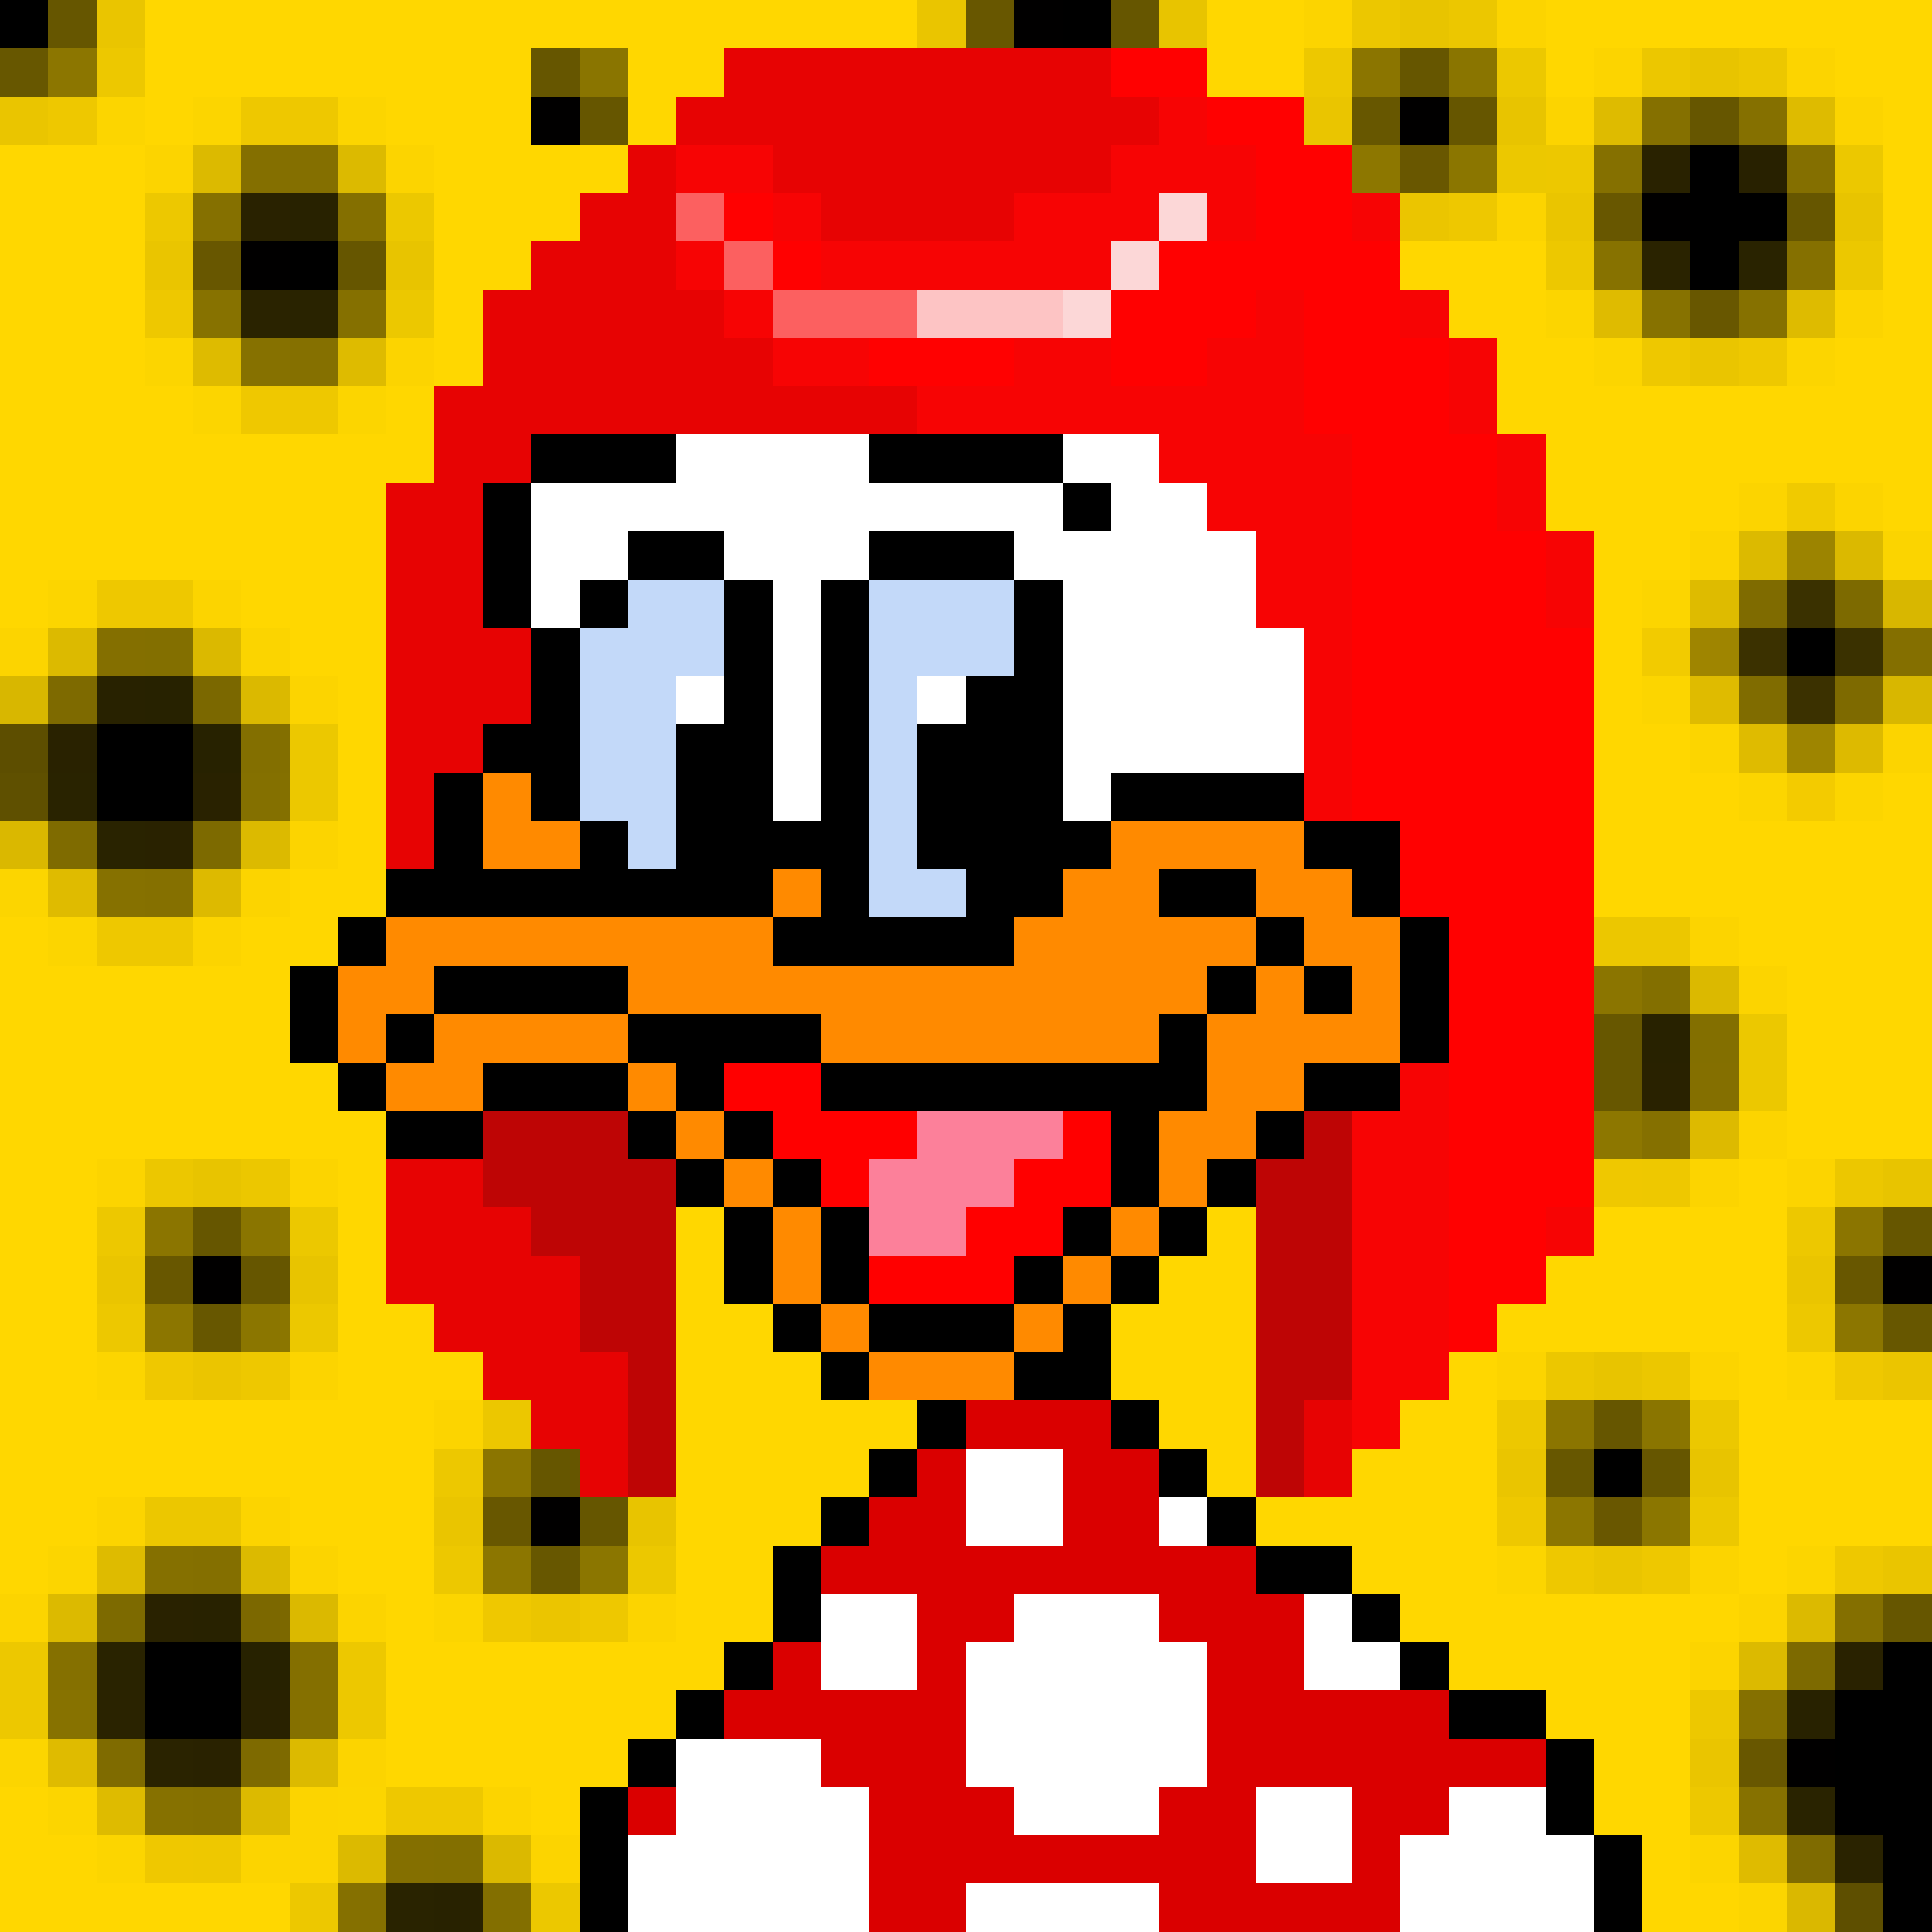 <svg xmlns="http://www.w3.org/2000/svg" viewBox="0 -0.5 40 40" shape-rendering="crispEdges">
<rect x="0" y="-0.5" width="40" height="40" fill="#333333" stroke="none"/>
<path stroke="#000000" d="M0 0h1M22 0h1M35 3h1M35 4h2M6 5h1M35 5h1M11 9h3M18 9h4M10 10h1M22 10h1M10 11h1M13 11h2M18 11h3M10 12h1M12 12h1M15 12h1M17 12h1M21 12h1M11 13h1M15 13h1M17 13h1M21 13h1M37 13h1M11 14h1M15 14h1M17 14h1M20 14h2M2 15h2M10 15h2M14 15h2M17 15h1M19 15h3M2 16h2M9 16h1M11 16h1M14 16h2M17 16h1M19 16h3M23 16h4M9 17h1M12 17h1M14 17h4M19 17h4M27 17h2M8 18h8M17 18h1M20 18h2M24 18h2M28 18h1M7 19h1M16 19h5M26 19h1M29 19h1M6 20h1M9 20h4M25 20h1M27 20h1M29 20h1M6 21h1M8 21h1M13 21h4M24 21h1M29 21h1M7 22h1M10 22h3M14 22h1M17 22h8M27 22h2M8 23h2M13 23h1M15 23h1M23 23h1M26 23h1M14 24h1M16 24h1M23 24h1M25 24h1M15 25h1M17 25h1M22 25h1M24 25h1M15 26h1M17 26h1M21 26h1M23 26h1M16 27h1M18 27h3M22 27h1M17 28h1M21 28h2M19 29h1M23 29h1M18 30h1M24 30h1M33 30h1M17 31h1M25 31h1M16 32h1M26 32h2M16 33h1M28 33h1M3 34h2M15 34h1M29 34h1M39 34h1M3 35h2M14 35h1M30 35h2M38 35h2M13 36h1M32 36h1M38 36h2M12 37h1M32 37h1M38 37h2M12 38h1M33 38h1M39 38h1M12 39h1M33 39h1M39 39h1" />
<path stroke="#665600" d="M1 0h1M23 0h1M11 1h1M29 1h1M12 2h1M30 2h1M35 2h1M37 4h1M7 5h1M4 25h1M39 25h1M5 26h1M33 29h1M11 30h1M34 30h1M12 31h1M39 33h1" />
<path stroke="#eac500" d="M2 0h1M19 0h1M0 2h1M27 2h1M32 4h1M3 5h1M35 7h1M2 26h1M37 26h1M31 30h1M9 31h1M33 32h1M39 32h1M35 36h1" />
<path stroke="#ffd700" d="M3 0h16M25 0h2M32 0h8M3 1h8M13 1h2M25 1h2M32 1h1M38 1h2M3 2h1M8 2h3M13 2h1M39 2h1M0 3h3M9 3h4M39 3h1M0 4h3M9 4h3M39 4h1M0 5h3M9 5h2M29 5h3M39 5h1M0 6h3M9 6h1M30 6h2M39 6h1M0 7h3M9 7h1M31 7h2M38 7h2M0 8h4M8 8h1M31 8h9M0 9h9M32 9h8M0 10h8M32 10h4M39 10h1M0 11h8M33 11h2M0 12h1M5 12h3M33 12h1M6 13h2M33 13h1M7 14h1M33 14h1M7 15h1M33 15h2M7 16h1M33 16h3M39 16h1M7 17h1M33 17h7M6 18h2M33 18h7M0 19h1M5 19h2M36 19h4M0 20h6M37 20h3M0 21h6M37 21h3M0 22h7M37 22h3M0 23h8M37 23h3M0 24h2M7 24h1M36 24h1M0 25h2M7 25h1M14 25h1M25 25h1M33 25h4M0 26h2M7 26h1M14 26h1M24 26h2M32 26h5M0 27h2M7 27h2M14 27h2M23 27h3M31 27h6M0 28h2M7 28h3M14 28h3M23 28h3M30 28h1M36 28h1M0 29h9M14 29h5M24 29h2M29 29h2M36 29h4M0 30h9M14 30h4M25 30h1M28 30h3M36 30h4M0 31h2M6 31h3M14 31h3M26 31h5M36 31h4M0 32h1M7 32h2M14 32h2M28 32h3M36 32h1M8 33h1M14 33h2M29 33h7M8 34h7M30 34h5M8 35h6M32 35h3M8 36h5M33 36h2M0 37h1M11 37h1M33 37h2M0 38h2M34 38h1M0 39h6M34 39h2" />
<path stroke="#685700" d="M20 0h1M33 4h1M4 5h1M35 6h1M3 26h1M38 26h1M10 31h1M36 36h1" />
<path stroke="#010000" d="M21 0h1M11 2h1M29 2h1M34 4h1M5 5h1M4 26h1M39 26h1M11 31h1M37 36h1" />
<path stroke="#e8c400" d="M24 0h1M29 0h1M35 1h1M31 2h1M38 4h1M8 5h1M4 24h1M39 24h1M6 26h1M33 28h1M35 30h1M13 31h1" />
<path stroke="#fcd400" d="M27 0h1M31 0h1M33 1h1M37 1h1M32 2h1M38 2h1M3 3h1M8 3h1M31 4h1M38 6h1M8 7h1M36 10h1M38 10h1M35 11h1M4 12h1M0 13h1M6 14h1M39 15h1M6 17h1M5 18h1M4 19h1M35 19h1M36 20h1M36 23h1M2 24h1M6 24h1M35 24h1M37 24h1M6 28h1M31 28h1M35 28h1M9 29h1M2 31h1M5 31h1M6 32h1M35 32h1M0 33h1M7 33h1M13 33h1M36 33h1M35 34h1M7 36h1M6 37h1M10 37h1M5 38h2M11 38h1" />
<path stroke="#ecc700" d="M28 0h1M30 0h1M34 1h1M36 1h1M33 19h2M3 24h1M5 24h1M38 24h1M32 28h1M34 28h1M10 29h1M3 31h2" />
<path stroke="#675700" d="M0 1h1M28 2h1M33 21h1M33 22h1M4 27h1M39 27h1M32 30h1M11 32h1" />
<path stroke="#8c7600" d="M1 1h1M3 27h1M38 27h1M32 31h1M10 32h1" />
<path stroke="#edc800" d="M2 1h1M27 1h1M32 3h1M3 4h1M32 5h1M2 25h1M37 25h1M2 27h1M37 27h1M31 29h1M9 30h1M9 32h1M0 34h1M7 34h1M0 35h1M7 35h1M35 35h1M35 37h1M6 39h1" />
<path stroke="#8a7500" d="M12 1h1M30 1h1M5 25h1M34 29h1" />
<path stroke="#e70303" d="M15 1h8M14 2h10M13 3h1M16 3h7M12 4h2M17 4h4M11 5h3M10 6h5M10 7h6M9 8h10M9 9h2M8 10h2M8 11h2M8 12h2M8 13h3M8 14h3M8 15h2M8 16h1M8 17h1M8 24h2M8 25h3M8 26h4M9 27h3M10 28h3M11 29h2M27 29h1M12 30h1M27 30h1" />
<path stroke="#ff0101" d="M23 1h2M25 2h2M26 3h2M15 4h1M26 4h2M16 5h1M24 5h5M23 6h3M27 6h2M18 7h3M23 7h2M27 7h3M27 8h3M28 9h3M28 10h3M28 11h4M28 12h4M28 13h5M28 14h5M28 15h5M28 16h5M29 17h4M29 18h4M30 19h3M30 20h3M30 21h3M30 22h3M30 23h3M30 24h3M30 25h2M30 26h2M30 27h1" />
<path stroke="#8b7500" d="M28 1h1M33 20h1M3 25h1M38 25h1M32 29h1M10 30h1" />
<path stroke="#ecc800" d="M31 1h1M31 3h1M38 3h1M8 4h1M38 5h1M8 6h1M6 15h1M6 16h1M36 21h1M36 22h1M6 25h1M6 27h1M35 29h1M35 31h1M13 32h1M11 39h1" />
<path stroke="#eec800" d="M1 2h1M5 2h2M30 4h1M3 6h1M34 7h1M36 7h1M6 8h1M2 12h2M2 19h2M34 24h1M5 28h1M31 31h1M32 32h1M34 32h1M38 32h1M12 33h1M8 37h2M4 38h1" />
<path stroke="#fcd500" d="M2 2h1M4 2h1M7 2h1M32 6h1M3 7h1M33 7h1M37 7h1M4 8h1M7 8h1M1 12h1M34 12h1M34 14h1M35 15h1M36 16h1M38 16h1M0 18h1M1 19h1M2 28h1M37 28h1M1 32h1M31 32h1M37 32h1M9 33h1M0 36h1M1 37h1M7 37h1M2 38h1M35 38h1M36 39h1" />
<path stroke="#f70404" d="M24 2h1M14 3h2M23 3h3M16 4h1M21 4h3M25 4h1M28 4h1M14 5h1M17 5h6M15 6h1M26 6h1M29 6h1M16 7h2M21 7h2M25 7h2M30 7h1M19 8h8M30 8h1M24 9h4M31 9h1M25 10h3M31 10h1M26 11h2M32 11h1M26 12h2M32 12h1M27 13h1M27 14h1M27 15h1M27 16h1M29 22h1M28 23h2M28 24h2M28 25h2M32 25h1M28 26h2M28 27h2M28 28h2M28 29h1" />
<path stroke="#debb00" d="M33 2h1M37 2h1M37 6h1M4 7h1M7 7h1M35 12h1M2 32h1M2 37h1" />
<path stroke="#857000" d="M34 2h1M36 2h1M33 3h1M4 4h1M37 5h1M7 6h1M6 7h1M3 18h1M34 23h1M3 32h1M1 34h1M6 35h1M36 35h1M4 37h1M7 39h1" />
<path stroke="#dcba00" d="M4 3h1M7 3h1M36 11h1M1 13h1M5 17h1M5 32h1M1 33h1M37 33h1M36 34h1M6 36h1M5 37h1M7 38h1" />
<path stroke="#846f00" d="M5 3h2M37 3h1M7 4h1M2 13h1M39 13h1M35 22h1M4 32h1M38 33h1M6 34h1M8 38h1" />
<path stroke="#8d7700" d="M28 3h1M33 23h1" />
<path stroke="#695700" d="M29 3h1M33 31h1" />
<path stroke="#8b7600" d="M30 3h1M5 27h1M34 31h1M12 32h1" />
<path stroke="#292200" d="M34 3h1M5 4h1M1 15h1M4 16h1M3 17h1M34 22h1M3 33h1M38 34h1M5 35h1M4 36h1" />
<path stroke="#282100" d="M36 3h1" />
<path stroke="#282200" d="M6 4h1M2 14h1M34 21h1M4 33h1M37 35h1M9 39h1" />
<path stroke="#fc6060" d="M14 4h1M15 5h1M16 6h3" />
<path stroke="#fcd7d7" d="M24 4h1M23 5h1M22 6h1" />
<path stroke="#ebc500" d="M29 4h1M4 28h1M39 28h1M11 33h1" />
<path stroke="#877200" d="M33 5h1M4 6h1M34 6h1M1 35h1" />
<path stroke="#2a2300" d="M34 5h1M5 6h1M2 35h1M3 36h1M38 38h1" />
<path stroke="#292300" d="M36 5h1M6 6h1M1 16h1M2 17h1M2 34h1M37 37h1M8 39h1" />
<path stroke="#fdc4c4" d="M19 6h3" />
<path stroke="#dfbb00" d="M33 6h1M35 14h1M36 15h1M1 18h1M1 36h1M36 38h1" />
<path stroke="#867100" d="M36 6h1M5 7h1M2 18h1M3 37h1M36 37h1" />
<path stroke="#efc800" d="M5 8h1M33 24h1M3 28h1M38 28h1M10 33h1M3 38h1" />
<path stroke="#ffffff" d="M14 9h4M22 9h2M11 10h11M23 10h2M11 11h2M15 11h3M21 11h5M11 12h1M16 12h1M22 12h4M16 13h1M22 13h5M14 14h1M16 14h1M19 14h1M22 14h5M16 15h1M22 15h5M16 16h1M22 16h1M20 30h2M20 31h2M24 31h1M17 33h2M21 33h3M27 33h1M17 34h2M20 34h5M27 34h2M20 35h5M14 36h3M20 36h5M14 37h4M21 37h3M26 37h2M30 37h2M13 38h5M26 38h2M29 38h4M13 39h5M20 39h4M29 39h4" />
<path stroke="#f0ca00" d="M37 10h1" />
<path stroke="#9c8400" d="M37 11h1" />
<path stroke="#dbb900" d="M38 11h1M4 13h1M5 14h1M35 20h1M6 33h1M10 38h1" />
<path stroke="#fbd400" d="M39 11h1M5 13h1" />
<path stroke="#c3d9f9" d="M13 12h2M18 12h3M12 13h3M18 13h3M12 14h2M18 14h1M12 15h2M18 15h1M12 16h2M18 16h1M13 17h1M18 17h1M18 18h2" />
<path stroke="#7f6b00" d="M36 12h1M1 17h1M2 36h1M37 38h1" />
<path stroke="#3a3100" d="M37 12h1M38 13h1" />
<path stroke="#7d6a00" d="M38 12h1M4 17h1M2 33h1M37 34h1" />
<path stroke="#d8b700" d="M39 12h1M0 14h1M39 14h1" />
<path stroke="#836f00" d="M3 13h1M5 15h1M34 20h1M35 21h1M9 38h1M10 39h1" />
<path stroke="#f2cb00" d="M34 13h1" />
<path stroke="#9f8500" d="M35 13h1" />
<path stroke="#3b3100" d="M36 13h1M37 14h1" />
<path stroke="#7e6a00" d="M1 14h1M38 14h1M5 36h1" />
<path stroke="#272200" d="M3 14h1M4 15h1M5 34h1" />
<path stroke="#7b6800" d="M4 14h1" />
<path stroke="#806c00" d="M36 14h1" />
<path stroke="#5d4e00" d="M0 15h1" />
<path stroke="#9e8500" d="M37 15h1" />
<path stroke="#ddba00" d="M38 15h1M4 18h1M35 23h1" />
<path stroke="#5f5000" d="M0 16h1" />
<path stroke="#847000" d="M5 16h1" />
<path stroke="#ff8a00" d="M10 16h1M10 17h2M23 17h4M16 18h1M22 18h2M26 18h2M8 19h8M21 19h5M27 19h2M7 20h2M13 20h12M26 20h1M28 20h1M7 21h1M9 21h4M17 21h7M25 21h4M8 22h2M13 22h1M25 22h2M14 23h1M24 23h2M15 24h1M24 24h1M16 25h1M23 25h1M16 26h1M22 26h1M17 27h1M21 27h1M18 28h3" />
<path stroke="#f3cb00" d="M37 16h1" />
<path stroke="#dab800" d="M0 17h1M37 39h1" />
<path stroke="#ff0000" d="M15 22h2M16 23h3M22 23h1M17 24h1M21 24h2M20 25h2M18 26h3" />
<path stroke="#be0505" d="M10 23h3M27 23h1M10 24h4M26 24h2M11 25h3M26 25h2M12 26h2M26 26h2M12 27h2M26 27h2M13 28h1M26 28h2M13 29h1M26 29h1M13 30h1M26 30h1" />
<path stroke="#fc809a" d="M19 23h3M18 24h3M18 25h2" />
<path stroke="#da0000" d="M20 29h3M19 30h1M22 30h2M18 31h2M22 31h2M17 32h9M19 33h2M24 33h3M16 34h1M19 34h1M25 34h2M15 35h5M25 35h5M17 36h3M25 36h7M13 37h1M18 37h3M24 37h2M28 37h2M18 38h8M28 38h1M18 39h2M24 39h5" />
<path stroke="#7c6800" d="M5 33h1" />
<path stroke="#5e4f00" d="M38 39h1" />
</svg>